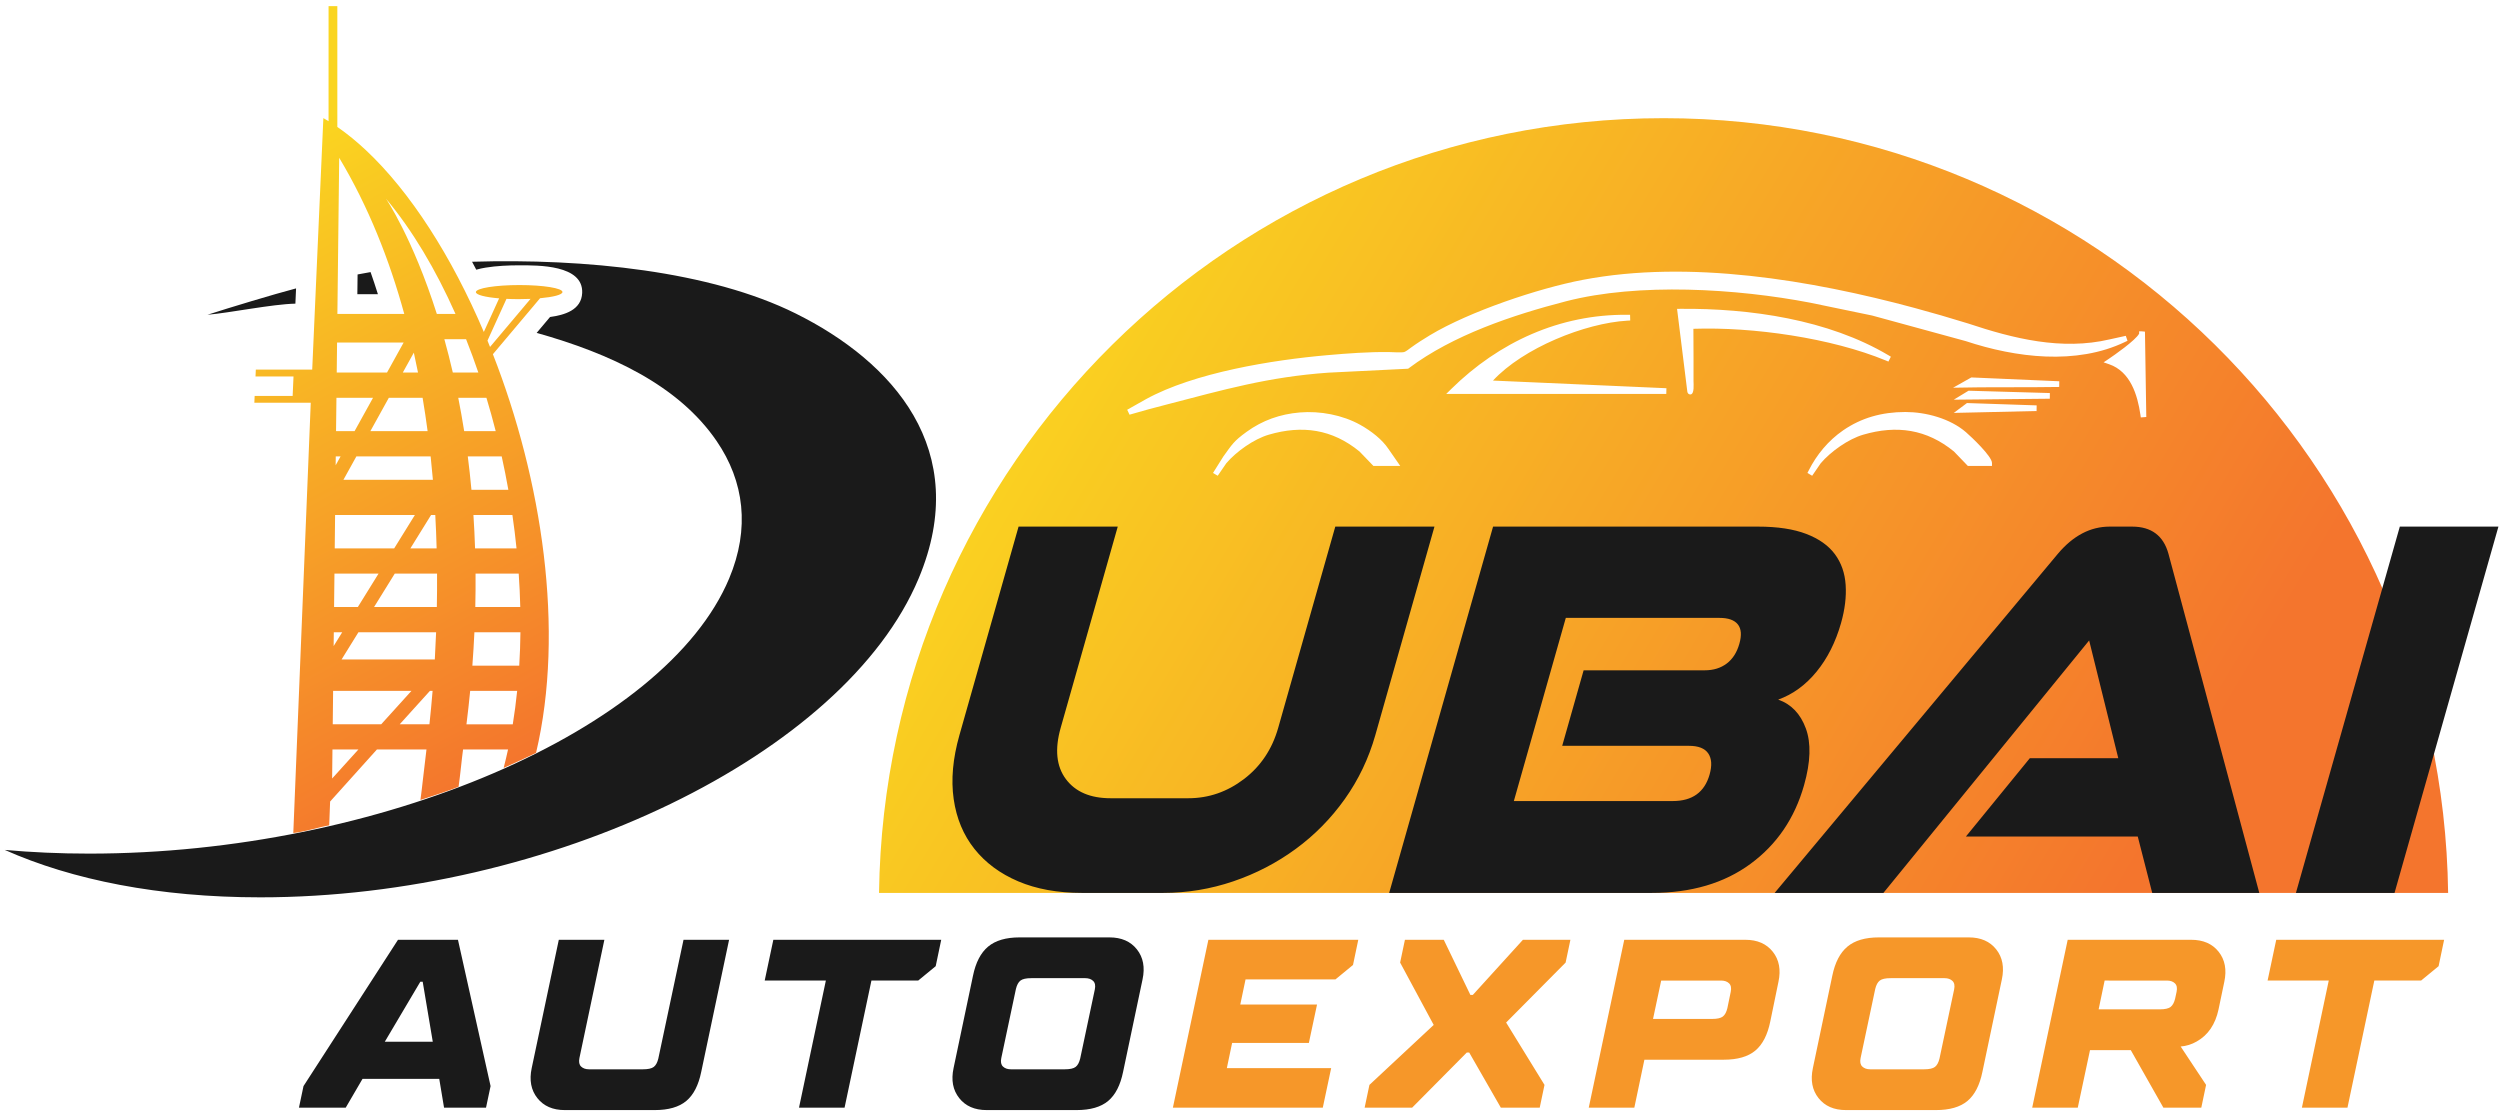 <?xml version="1.0" encoding="UTF-8" standalone="no"?>
<svg
   xmlns:dc="http://purl.org/dc/elements/1.1/"
   xmlns:cc="http://creativecommons.org/ns#"
   xmlns:rdf="http://www.w3.org/1999/02/22-rdf-syntax-ns#"
   xmlns:svg="http://www.w3.org/2000/svg"
   xmlns="http://www.w3.org/2000/svg"
   viewBox="0 0 548 244"
   height="244"
   width="548"
   xml:space="preserve"
   id="svg2"
   version="1.1"><defs
     id="defs6"><clipPath
       id="clipPath20"
       clipPathUnits="userSpaceOnUse"><path
         style="clip-rule:evenodd"
         id="path18"
         d="m 2735.61,1636.13 c 706.71,0 1280.7,-568.71 1290.12,-1273.978 H 1445.49 c 9.42,705.268 583.4,1273.978 1290.12,1273.978 z m 477.17,-462.92 157.93,1.59 0.13,9.33 -133.77,3.83 z m 21.72,-5.53 -21.73,-16.21 136.19,3.11 0.16,9.27 z m -22.8,25.21 c 60.76,1.42 115.91,0.24 174.46,1.25 l 0.13,9.36 -144.62,6.3 z m -237.5,-136.15 -2.04,-4.03 7.77,-4.59 14.16,20.63 c 16.62,19.37 45.32,39.73 69.77,46.89 55.07,16.13 104.36,9.07 149.21,-27.6 l 22.85,-23.74 39.72,0.01 v 4.83 c 0,10.94 -33.89,42.9 -42.84,50.64 -25.93,22.45 -65.8,33.18 -99.62,33.18 -38.75,0 -72.63,-9.67 -102.47,-30.3 -24.1,-16.64 -43.3,-39.7 -56.51,-65.92 z m 552.99,228.37 c -4.03,0.44 -5.89,0.58 -9.58,0.58 v -3.89 c -5.76,-10.94 -41.47,-35.8 -50.36,-41.75 l -8.08,-5.4 9.19,-3.17 c 34.82,-12.02 46.6,-50.25 51.35,-82.97 l 0.65,-4.47 9.02,0.72 c -0.73,46.79 -1.44,93.57 -2.19,140.35 z M 2016.6,1068.76 c 16.63,19.37 45.31,39.72 69.76,46.88 55.08,16.13 104.37,9.08 149.21,-27.6 l 22.85,-23.74 44.12,0.01 -19.34,27.89 c -10.26,15.38 -27.87,29.26 -46.31,39.58 -29.13,16.3 -66.32,23.22 -99.48,20.43 -32.58,-2.75 -61.54,-13.08 -87.42,-31.83 -21.36,-15.48 -23.7,-20.44 -38.31,-40.57 l -17.01,-27.1 7.77,-4.59 z m 1219.32,229.9 c -29.09,9 -58.33,17.52 -87.72,25.45 -170.11,45.88 -370.47,79.45 -544.86,46.26 -74.28,-14.14 -187.03,-52.21 -251.73,-91.03 -10.95,-6.57 -21.62,-13.41 -31.97,-20.91 -2.56,-1.86 -7.48,-5.86 -10.45,-6.82 -4.03,-1.32 -20.9,-0.13 -25.55,-0.07 -33.2,0.34 -67.19,-2.18 -100.23,-5.07 -90.65,-7.9 -219.5,-28.65 -299.18,-72.55 l -30.66,-17.28 3.85,-8.12 c 20.34,6.1 40.81,11.45 61.18,16.74 93.29,24.21 166.7,45.41 265.84,52.38 l 131.07,6.48 1.18,0.88 c 72.76,54.55 170.9,87.36 258.24,109.96 119.78,31 281.05,20.89 402.03,-2.32 l 101.5,-21.03 154.19,-42.13 c 81.86,-27.15 181.62,-39.9 261.97,-1.25 l 3.88,1.86 -2.81,8.12 -26.49,-5.83 c -78.92,-18.53 -158.14,1.23 -233.28,26.28 z m -780.82,-94.03 c 49.45,53.42 151.15,94.51 221,98.54 l 4.65,0.26 -0.23,9.34 -4.66,0.04 c -110.94,1.05 -210.97,-44.83 -289.35,-121.93 l -8.41,-8.27 h 11.79 c 115.15,0 230.3,0 345.45,0 h 4.72 l 0.21,9.44 z m 329.54,85.14 c 98.08,3.39 226.62,-15.03 316.56,-52.18 l 4.14,-1.71 4.02,8.01 -3.86,2.3 c -99.24,59.01 -228.25,77.42 -342.33,76.42 l -5.41,-0.05 16.9,-136.2 c 0.36,-2.5 2.09,-4.61 4.97,-4.57 7.09,0.13 5.17,17.66 5.2,21.78 0.08,12.46 0.06,24.92 0.02,37.39 -0.04,16.26 -0.19,32.54 -0.21,48.81 z" /></clipPath><linearGradient
       id="linearGradient26"
       spreadMethod="pad"
       gradientTransform="matrix(10,0,0,10,-1950,-2380)"
       gradientUnits="userSpaceOnUse"
       y2="394.653"
       x2="379.669"
       y1="290.877"
       x1="553.5"><stop
         id="stop22"
         offset="0"
         style="stop-opacity:1;stop-color:#f4752d" /><stop
         id="stop24"
         offset="1"
         style="stop-opacity:1;stop-color:#fad520" /></linearGradient><clipPath
       id="clipPath42"
       clipPathUnits="userSpaceOnUse"><path
         style="clip-rule:evenodd"
         id="path40"
         d="m 634.645,1503.86 c 0,0 43.82,-64.17 83.683,-189.65 h 30.676 c -32.434,73.06 -71.09,137.93 -114.359,189.65 z m -94.348,316.48 h 14.418 v -198.61 c 16.519,-11.43 32.254,-24.45 46.672,-37.94 73.336,-68.64 141.414,-175.16 194.215,-299.21 l 25.164,55.24 c -22.879,1.93 -38.438,5.84 -38.231,10.37 0.278,6.34 32.414,11.53 71.637,11.53 39.367,0 71.047,-5.19 70.762,-11.53 -0.188,-4.39 -15.051,-8.18 -36.891,-10.17 L 810.531,1248 c 80.699,-206.45 118.61,-453.871 70.957,-655.523 -17.597,-8.743 -35.359,-16.606 -53.293,-24.821 2.602,10.223 5.008,19.926 7.231,30.364 h -73.957 c -2.11,-14.528 -4.231,-39.332 -7.367,-61.313 -20.688,-8.172 -41.594,-14.602 -62.735,-21.715 2.313,15.883 6.203,53.938 9.93,83.028 h -81.473 l -76.972,-85.594 -1.5,-39.203 c -19.493,-3.481 -39.168,-10.379 -59.043,-12.586 l 28.703,707.573 h -92.746 l 0.504,11.2 h 62.48 l 1.426,32.03 h -62.488 l 0.492,11.19 h 92.738 l 18.336,413.6 c 2.867,-1.64 5.715,-3.32 8.543,-5.07 z m 190.387,-547.63 c 4.824,-17.32 9.5,-35.65 13.937,-54.88 h 41.973 c -6.34,18.66 -13.082,36.96 -20.18,54.88 z m 22.863,-96.38 c 3.496,-17.61 6.762,-35.9 9.762,-54.88 h 51.855 c -4.711,18.51 -9.824,36.82 -15.273,54.88 z m 15.683,-96.39 c 2.278,-17.74 4.29,-36.05 6.02,-54.87 h 60.676 c -3.266,18.4 -6.914,36.72 -10.922,54.87 z m 9.286,-96.389 c 1.168,-17.856 2.078,-36.121 2.679,-54.867 h 68.192 c -1.871,18.324 -4.121,36.625 -6.774,54.867 z m 3.496,-96.371 c 0.14,-17.918 0,-36.211 -0.434,-54.887 h 73.969 c -0.445,18.246 -1.297,36.559 -2.567,54.887 z m -1.895,-96.407 c -0.84,-18.003 -1.937,-36.32 -3.359,-54.988 h 77.097 c 1.118,18.195 1.743,36.547 1.958,54.988 z m -6.957,-96.375 c -1.75,-18.039 -3.781,-36.367 -6.113,-54.988 h 76.164 c 2.934,18.09 5.324,36.438 7.223,54.988 z M 589.371,598.02 h -42.676 l -0.531,-47.75 z m -42.211,41.39 h 79.672 l 49.766,54.988 H 547.781 Z m 110.098,0 h 48.906 c 1.801,16.77 3.57,35.172 5.199,54.988 H 707 Z m 59.883,151.363 H 589.406 l -27.711,-44.726 h 153.313 c 0.828,14.394 1.547,29.332 2.133,44.726 z m -154.426,0 h -13.817 l -0.257,-22.703 z m -13.363,41.52 h 39.097 l 34.016,54.887 h -72.5 z m 65.773,0 h 103.203 c 0.344,17.805 0.477,36.125 0.36,54.887 h -69.563 z m -64.695,96.391 h 97.765 l 34.012,54.867 H 551.035 Z m 124.406,0 h 43.172 c -0.481,17.972 -1.203,36.289 -2.231,54.867 h -6.953 z m 33.316,151.256 H 586.023 l -21.328,-38.52 h 147.176 c -1.101,12.76 -2.324,25.61 -3.719,38.52 z m -148.093,0 h -7.938 l -0.176,-14.64 z m -7.465,41.51 h 30.441 l 30.391,54.88 h -60.18 z m 56.418,0 h 94.164 c -2.41,18.19 -5.145,36.51 -8.235,54.88 h -55.546 z m -55.293,96.38 h 82.687 l 27.324,49.34 H 554.289 Z m 108.652,0 h 25 c -2.152,10.91 -4.445,21.82 -6.871,32.73 z m -107.566,96.38 h 109.972 c -24.433,89.15 -58.988,176.67 -107.004,256.75 z m 278.039,24.81 -31.242,-68.7 c 1.414,-3.44 2.804,-6.91 4.199,-10.38 l 66.59,79.03 c -6.121,-0.27 -12.586,-0.42 -19.25,-0.42 -7.059,0 -13.868,0.15 -20.297,0.47 z" /></clipPath><linearGradient
       id="linearGradient48"
       spreadMethod="pad"
       gradientTransform="matrix(10,0,0,10,-1950,-2380)"
       gradientUnits="userSpaceOnUse"
       y2="395.149"
       x2="236.279"
       y1="299.431"
       x1="288.224"><stop
         id="stop44"
         offset="0"
         style="stop-opacity:1;stop-color:#f4752d" /><stop
         id="stop46"
         offset="1"
         style="stop-opacity:1;stop-color:#fad520" /></linearGradient></defs><g
     transform="matrix(1.333,0,0,-1.333,0,244)"
     id="g10"><g
       transform="scale(0.1)"
       id="g12"><g
         id="g14"><g
           clip-path="url(#clipPath20)"
           id="g16"><path
             id="path28"
             style="fill:url(#linearGradient26);fill-opacity:1;fill-rule:nonzero;stroke:none"
             d="m 2735.61,1636.13 c 706.71,0 1280.7,-568.71 1290.12,-1273.978 H 1445.49 c 9.42,705.268 583.4,1273.978 1290.12,1273.978 z m 477.17,-462.92 157.93,1.59 0.13,9.33 -133.77,3.83 z m 21.72,-5.53 -21.73,-16.21 136.19,3.11 0.16,9.27 z m -22.8,25.21 c 60.76,1.42 115.91,0.24 174.46,1.25 l 0.13,9.36 -144.62,6.3 z m -237.5,-136.15 -2.04,-4.03 7.77,-4.59 14.16,20.63 c 16.62,19.37 45.32,39.73 69.77,46.89 55.07,16.13 104.36,9.07 149.21,-27.6 l 22.85,-23.74 39.72,0.01 v 4.83 c 0,10.94 -33.89,42.9 -42.84,50.64 -25.93,22.45 -65.8,33.18 -99.62,33.18 -38.75,0 -72.63,-9.67 -102.47,-30.3 -24.1,-16.64 -43.3,-39.7 -56.51,-65.92 z m 552.99,228.37 c -4.03,0.44 -5.89,0.58 -9.58,0.58 v -3.89 c -5.76,-10.94 -41.47,-35.8 -50.36,-41.75 l -8.08,-5.4 9.19,-3.17 c 34.82,-12.02 46.6,-50.25 51.35,-82.97 l 0.65,-4.47 9.02,0.72 c -0.73,46.79 -1.44,93.57 -2.19,140.35 z M 2016.6,1068.76 c 16.63,19.37 45.31,39.72 69.76,46.88 55.08,16.13 104.37,9.08 149.21,-27.6 l 22.85,-23.74 44.12,0.01 -19.34,27.89 c -10.26,15.38 -27.87,29.26 -46.31,39.58 -29.13,16.3 -66.32,23.22 -99.48,20.43 -32.58,-2.75 -61.54,-13.08 -87.42,-31.83 -21.36,-15.48 -23.7,-20.44 -38.31,-40.57 l -17.01,-27.1 7.77,-4.59 z m 1219.32,229.9 c -29.09,9 -58.33,17.52 -87.72,25.45 -170.11,45.88 -370.47,79.45 -544.86,46.26 -74.28,-14.14 -187.03,-52.21 -251.73,-91.03 -10.95,-6.57 -21.62,-13.41 -31.97,-20.91 -2.56,-1.86 -7.48,-5.86 -10.45,-6.82 -4.03,-1.32 -20.9,-0.13 -25.55,-0.07 -33.2,0.34 -67.19,-2.18 -100.23,-5.07 -90.65,-7.9 -219.5,-28.65 -299.18,-72.55 l -30.66,-17.28 3.85,-8.12 c 20.34,6.1 40.81,11.45 61.18,16.74 93.29,24.21 166.7,45.41 265.84,52.38 l 131.07,6.48 1.18,0.88 c 72.76,54.55 170.9,87.36 258.24,109.96 119.78,31 281.05,20.89 402.03,-2.32 l 101.5,-21.03 154.19,-42.13 c 81.86,-27.15 181.62,-39.9 261.97,-1.25 l 3.88,1.86 -2.81,8.12 -26.49,-5.83 c -78.92,-18.53 -158.14,1.23 -233.28,26.28 z m -780.82,-94.03 c 49.45,53.42 151.15,94.51 221,98.54 l 4.65,0.26 -0.23,9.34 -4.66,0.04 c -110.94,1.05 -210.97,-44.83 -289.35,-121.93 l -8.41,-8.27 h 11.79 c 115.15,0 230.3,0 345.45,0 h 4.72 l 0.21,9.44 z m 329.54,85.14 c 98.08,3.39 226.62,-15.03 316.56,-52.18 l 4.14,-1.71 4.02,8.01 -3.86,2.3 c -99.24,59.01 -228.25,77.42 -342.33,76.42 l -5.41,-0.05 16.9,-136.2 c 0.36,-2.5 2.09,-4.61 4.97,-4.57 7.09,0.13 5.17,17.66 5.2,21.78 0.08,12.46 0.06,24.92 0.02,37.39 -0.04,16.26 -0.19,32.54 -0.21,48.81" /></g></g><path
         id="path30"
         style="fill:#1a1a1a;fill-opacity:1;fill-rule:nonzero;stroke:none"
         d="m 491.586,8.977 7.492,35.496 155.391,240.578 h 98.605 L 806.711,44.473 799.211,8.977 H 730.199 L 722.313,56.305 H 596.098 L 568.492,8.977 Z M 632.777,117.434 h 78.883 l -16.562,98.601 h -3.95 z M 874.336,74.051 918.898,285.051 h 74.938 L 952.82,90.617 c -1.312,-6.309 -0.394,-10.977 2.762,-14 3.152,-3.023 7.492,-4.535 13.016,-4.535 h 88.742 c 8.41,0 14.32,1.312 17.74,3.941 3.42,2.629 5.92,7.234 7.49,13.805 l 41.42,195.223 h 74.93 L 1153.17,68.137 C 1148.7,46.047 1140.48,30.012 1128.52,20.02 1116.56,10.027 1099.27,5.031 1076.66,5.031 H 928.762 c -19.719,0 -34.774,6.574 -45.16,19.723 -10.387,13.145 -13.473,29.582 -9.266,49.297 z M 1313.88,8.977 1358.05,218.004 h -100.57 l 14.2,67.047 h 276.07 l -9.07,-43.383 -28.79,-23.664 h -76.91 L 1388.81,8.977 Z m 254.17,65.074 31.94,151.84 c 4.47,21.824 12.76,37.797 24.85,47.922 12.09,10.121 29.32,15.183 51.67,15.183 h 147.89 c 19.72,0 34.77,-6.574 45.16,-19.719 10.39,-13.148 13.48,-29.578 9.27,-49.304 L 1846.88,68.137 c -4.47,-22.09 -12.68,-38.125 -24.65,-48.117 -11.96,-9.992 -29.25,-14.988 -51.86,-14.988 h -147.89 c -19.73,0 -34.78,6.574 -45.16,19.723 -10.39,13.145 -13.48,29.582 -9.27,49.297 z m 94.25,-1.969 h 88.74 c 8.42,0 14.34,1.312 17.75,3.941 3.42,2.629 5.92,7.234 7.5,13.805 l 24.05,113.586 c 1.32,6.309 0.4,10.973 -2.76,13.996 -3.15,3.028 -7.49,4.539 -13.01,4.539 h -88.74 c -8.41,0 -14.33,-1.316 -17.75,-3.945 -3.41,-2.629 -5.91,-7.231 -7.49,-13.801 L 1646.54,90.617 c -1.32,-6.309 -0.4,-10.977 2.75,-14 3.16,-3.023 7.5,-4.535 13.01,-4.535" /><path
         id="path32"
         style="fill:#f69729;fill-opacity:1;fill-rule:nonzero;stroke:none"
         d="m 1928.71,8.977 58.37,276.074 h 246.49 l -8.67,-41.414 -28.79,-23.664 h -147.9 l -8.68,-41.41 h 126.21 l -13.42,-63.098 h -126.2 l -8.67,-41.414 h 171.56 L 2175.2,8.977 Z m 315.31,0 7.88,37.465 105.7,98.602 -55.21,102.539 7.88,37.469 h 63.89 l 43.78,-90.711 h 3.95 l 82.42,90.711 h 78.09 l -7.89,-37.469 -97.81,-98.598 63.1,-102.543 -7.88,-37.465 h -63.9 l -52.05,90.711 h -3.95 L 2322.1,8.977 Z m 368.54,0 58.37,276.074 h 199.17 c 19.72,0 34.77,-6.574 45.15,-19.719 10.39,-13.148 13.48,-29.582 9.27,-49.297 l -13.4,-65.078 c -4.47,-22.086 -12.69,-38.121 -24.66,-48.113 -11.96,-9.992 -29.25,-14.989 -51.85,-14.989 H 2704.06 L 2687.5,8.977 Z m 105.7,145.921 h 97.02 c 8.42,0 14.33,1.321 17.75,3.946 3.42,2.633 5.92,7.234 7.49,13.804 l 5.52,26.821 c 1.32,6.308 0.4,10.976 -2.76,14.004 -3.15,3.019 -7.49,4.531 -13.01,4.531 h -98.6 z m 262.85,-80.847 31.94,151.84 c 4.47,21.824 12.75,37.797 24.85,47.922 12.1,10.121 29.31,15.183 51.67,15.183 h 147.89 c 19.73,0 34.78,-6.574 45.17,-19.719 10.38,-13.148 13.47,-29.578 9.26,-49.304 L 3259.95,68.137 c -4.47,-22.09 -12.69,-38.125 -24.65,-48.117 -11.97,-9.992 -29.25,-14.988 -51.87,-14.988 h -147.89 c -19.73,0 -34.78,6.574 -45.16,19.723 -10.39,13.145 -13.48,29.582 -9.27,49.297 z m 94.25,-1.969 h 88.75 c 8.41,0 14.33,1.312 17.75,3.941 3.42,2.629 5.91,7.234 7.49,13.805 l 24.06,113.586 c 1.31,6.309 0.39,10.973 -2.76,13.996 -3.16,3.028 -7.49,4.539 -13.02,4.539 h -88.74 c -8.41,0 -14.33,-1.316 -17.75,-3.945 -3.41,-2.629 -5.91,-7.231 -7.49,-13.801 L 3059.59,90.617 c -1.31,-6.309 -0.39,-10.977 2.76,-14 3.16,-3.023 7.49,-4.535 13.01,-4.535 z M 3341.77,8.977 3400.14,285.051 h 203.11 c 19.72,0 34.78,-6.574 45.16,-19.719 10.39,-13.148 13.47,-29.582 9.27,-49.297 l -9.47,-45.359 c -5.26,-24.715 -17.21,-42.328 -35.89,-52.848 -8.14,-4.734 -16.96,-7.492 -26.42,-8.281 l 41.81,-63.106 -7.89,-37.465 h -62.32 l -53.63,94.656 h -67.05 L 3416.7,8.977 Z M 3451.02,170.676 h 100.57 c 8.41,0 14.33,1.32 17.75,3.945 3.41,2.629 5.91,7.231 7.49,13.805 l 2.37,11.043 c 1.31,6.308 0.39,10.976 -2.77,14.004 -3.15,3.019 -7.49,4.531 -13.01,4.531 H 3460.88 Z M 3785.26,8.977 3829.43,218.004 h -100.57 l 14.2,67.047 h 276.07 l -9.07,-43.383 -28.79,-23.664 h -76.91 L 3860.19,8.977 h -74.93" /><path
         id="path34"
         style="fill:#1a1a1a;fill-opacity:1;fill-rule:nonzero;stroke:none"
         d="m 1779.32,362.152 c -40.15,0 -75.12,6.332 -104.89,19 -29.77,12.661 -53.77,30.422 -71.99,53.282 -18.23,22.859 -29.63,50.195 -34.19,82.011 -4.57,31.817 -1.43,66.875 9.45,105.18 l 97.25,342.879 h 163.1 l -93.84,-330.828 c -9.99,-35.219 -7.15,-63.324 8.52,-84.332 15.65,-21.004 40.17,-31.504 73.54,-31.504 h 127.87 c 33.37,0 63.83,10.5 91.42,31.504 27.58,21.008 46.37,49.113 56.36,84.332 l 93.84,330.828 h 163.1 L 2261.6,621.625 c -10.87,-38.305 -27.61,-73.363 -50.22,-105.18 -22.62,-31.816 -49.53,-59.152 -80.72,-82.011 -31.2,-22.86 -65.43,-40.621 -102.7,-53.282 -37.26,-12.668 -75.65,-19 -115.19,-19 z m 505.05,0 170.86,602.352 h 435.55 c 32.13,0 58.63,-4.016 79.53,-12.047 20.89,-8.031 36.57,-19.148 47.06,-33.359 10.49,-14.211 16.37,-31.047 17.65,-50.504 1.27,-19.465 -1.24,-40.313 -7.55,-62.555 -8.94,-31.508 -22.39,-58.226 -40.35,-80.156 -17.96,-21.934 -38.98,-37.227 -63.05,-45.875 21.37,-7.414 36.52,-23.164 45.43,-47.258 8.93,-24.094 7.96,-55.293 -2.91,-93.598 -15.42,-54.367 -44.79,-97.461 -88.1,-129.273 -43.31,-31.82 -97.41,-47.727 -162.28,-47.727 z m 284.53,241.864 35.23,124.183 h 199.23 c 14.21,0 26.23,3.707 36.06,11.117 9.83,7.418 16.75,18.227 20.78,32.438 4.03,14.207 3.19,24.863 -2.51,31.969 -5.71,7.109 -15.67,10.656 -29.88,10.656 h -252.99 l -85.43,-301.18 h 261.33 c 32.12,0 52.31,14.524 60.55,43.563 4.2,14.824 3.47,26.406 -2.2,34.746 -5.66,8.344 -16.22,12.508 -31.66,12.508 z m 970.23,-241.864 -23.77,92.668 h -282.64 l 105.12,128.809 h 145.49 l -47.92,193.684 -338.32,-415.161 h -178.85 l 465.9,557.871 c 25.09,29.653 53.4,44.481 84.9,44.481 h 37.07 c 31.51,0 51.4,-14.828 59.67,-44.481 L 3715.2,362.152 Z m 236.3,0 170.86,602.352 h 162.17 L 3937.6,362.152 Z M 485.742,1331.13 c -38.004,-0.78 -108.59,-15.27 -144.551,-18.27 34.168,11.09 110.047,34.04 145.661,43.35 z m 102.27,48.01 c 7.105,1.35 14.23,2.65 21.359,3.89 4.238,-12.05 8.258,-24.18 12.07,-36.36 h -33.804 z m 188.258,20.9 c 185.757,5.63 391.61,-15.25 532.12,-85.06 158.9,-78.94 291.07,-223.85 202.2,-435.843 C 1389.2,589.59 904.523,354.871 428.012,354.871 c -166.106,0 -309.246,28.547 -420.16,77.969 44.316,-3.965 90.613,-6.074 138.742,-6.074 476.504,0 947.696,202.527 1052.426,452.371 34.53,82.347 24.91,159.563 -20.56,226.053 -62.82,91.91 -174.72,143.79 -295.964,177.87 l 22.008,26.12 c 23.937,3.27 51.613,11.41 52.851,39.58 2.047,46.4 -72.875,45.42 -103.183,45.42 -18.297,0 -37.508,-0.89 -55.582,-3.8 -5.055,-0.82 -10.309,-1.89 -15.414,-3.4 -2.274,4.36 -4.571,8.71 -6.906,13.06" /><g
         id="g36"><g
           clip-path="url(#clipPath42)"
           id="g38"><path
             id="path50"
             style="fill:url(#linearGradient48);fill-opacity:1;fill-rule:nonzero;stroke:none"
             d="m 634.645,1503.86 c 0,0 43.82,-64.17 83.683,-189.65 h 30.676 c -32.434,73.06 -71.09,137.93 -114.359,189.65 z m -94.348,316.48 h 14.418 v -198.61 c 16.519,-11.43 32.254,-24.45 46.672,-37.94 73.336,-68.64 141.414,-175.16 194.215,-299.21 l 25.164,55.24 c -22.879,1.93 -38.438,5.84 -38.231,10.37 0.278,6.34 32.414,11.53 71.637,11.53 39.367,0 71.047,-5.19 70.762,-11.53 -0.188,-4.39 -15.051,-8.18 -36.891,-10.17 L 810.531,1248 c 80.699,-206.45 118.61,-453.871 70.957,-655.523 -17.597,-8.743 -35.359,-16.606 -53.293,-24.821 2.602,10.223 5.008,19.926 7.231,30.364 h -73.957 c -2.11,-14.528 -4.231,-39.332 -7.367,-61.313 -20.688,-8.172 -41.594,-14.602 -62.735,-21.715 2.313,15.883 6.203,53.938 9.93,83.028 h -81.473 l -76.972,-85.594 -1.5,-39.203 c -19.493,-3.481 -39.168,-10.379 -59.043,-12.586 l 28.703,707.573 h -92.746 l 0.504,11.2 h 62.48 l 1.426,32.03 h -62.488 l 0.492,11.19 h 92.738 l 18.336,413.6 c 2.867,-1.64 5.715,-3.32 8.543,-5.07 z m 190.387,-547.63 c 4.824,-17.32 9.5,-35.65 13.937,-54.88 h 41.973 c -6.34,18.66 -13.082,36.96 -20.18,54.88 z m 22.863,-96.38 c 3.496,-17.61 6.762,-35.9 9.762,-54.88 h 51.855 c -4.711,18.51 -9.824,36.82 -15.273,54.88 z m 15.683,-96.39 c 2.278,-17.74 4.29,-36.05 6.02,-54.87 h 60.676 c -3.266,18.4 -6.914,36.72 -10.922,54.87 z m 9.286,-96.389 c 1.168,-17.856 2.078,-36.121 2.679,-54.867 h 68.192 c -1.871,18.324 -4.121,36.625 -6.774,54.867 z m 3.496,-96.371 c 0.14,-17.918 0,-36.211 -0.434,-54.887 h 73.969 c -0.445,18.246 -1.297,36.559 -2.567,54.887 z m -1.895,-96.407 c -0.84,-18.003 -1.937,-36.32 -3.359,-54.988 h 77.097 c 1.118,18.195 1.743,36.547 1.958,54.988 z m -6.957,-96.375 c -1.75,-18.039 -3.781,-36.367 -6.113,-54.988 h 76.164 c 2.934,18.09 5.324,36.438 7.223,54.988 z M 589.371,598.02 h -42.676 l -0.531,-47.75 z m -42.211,41.39 h 79.672 l 49.766,54.988 H 547.781 Z m 110.098,0 h 48.906 c 1.801,16.77 3.57,35.172 5.199,54.988 H 707 Z m 59.883,151.363 H 589.406 l -27.711,-44.726 h 153.313 c 0.828,14.394 1.547,29.332 2.133,44.726 z m -154.426,0 h -13.817 l -0.257,-22.703 z m -13.363,41.52 h 39.097 l 34.016,54.887 h -72.5 z m 65.773,0 h 103.203 c 0.344,17.805 0.477,36.125 0.36,54.887 h -69.563 z m -64.695,96.391 h 97.765 l 34.012,54.867 H 551.035 Z m 124.406,0 h 43.172 c -0.481,17.972 -1.203,36.289 -2.231,54.867 h -6.953 z m 33.316,151.256 H 586.023 l -21.328,-38.52 h 147.176 c -1.101,12.76 -2.324,25.61 -3.719,38.52 z m -148.093,0 h -7.938 l -0.176,-14.64 z m -7.465,41.51 h 30.441 l 30.391,54.88 h -60.18 z m 56.418,0 h 94.164 c -2.41,18.19 -5.145,36.51 -8.235,54.88 h -55.546 z m -55.293,96.38 h 82.687 l 27.324,49.34 H 554.289 Z m 108.652,0 h 25 c -2.152,10.91 -4.445,21.82 -6.871,32.73 z m -107.566,96.38 h 109.972 c -24.433,89.15 -58.988,176.67 -107.004,256.75 z m 278.039,24.81 -31.242,-68.7 c 1.414,-3.44 2.804,-6.91 4.199,-10.38 l 66.59,79.03 c -6.121,-0.27 -12.586,-0.42 -19.25,-0.42 -7.059,0 -13.868,0.15 -20.297,0.47" /></g></g></g></g></svg>